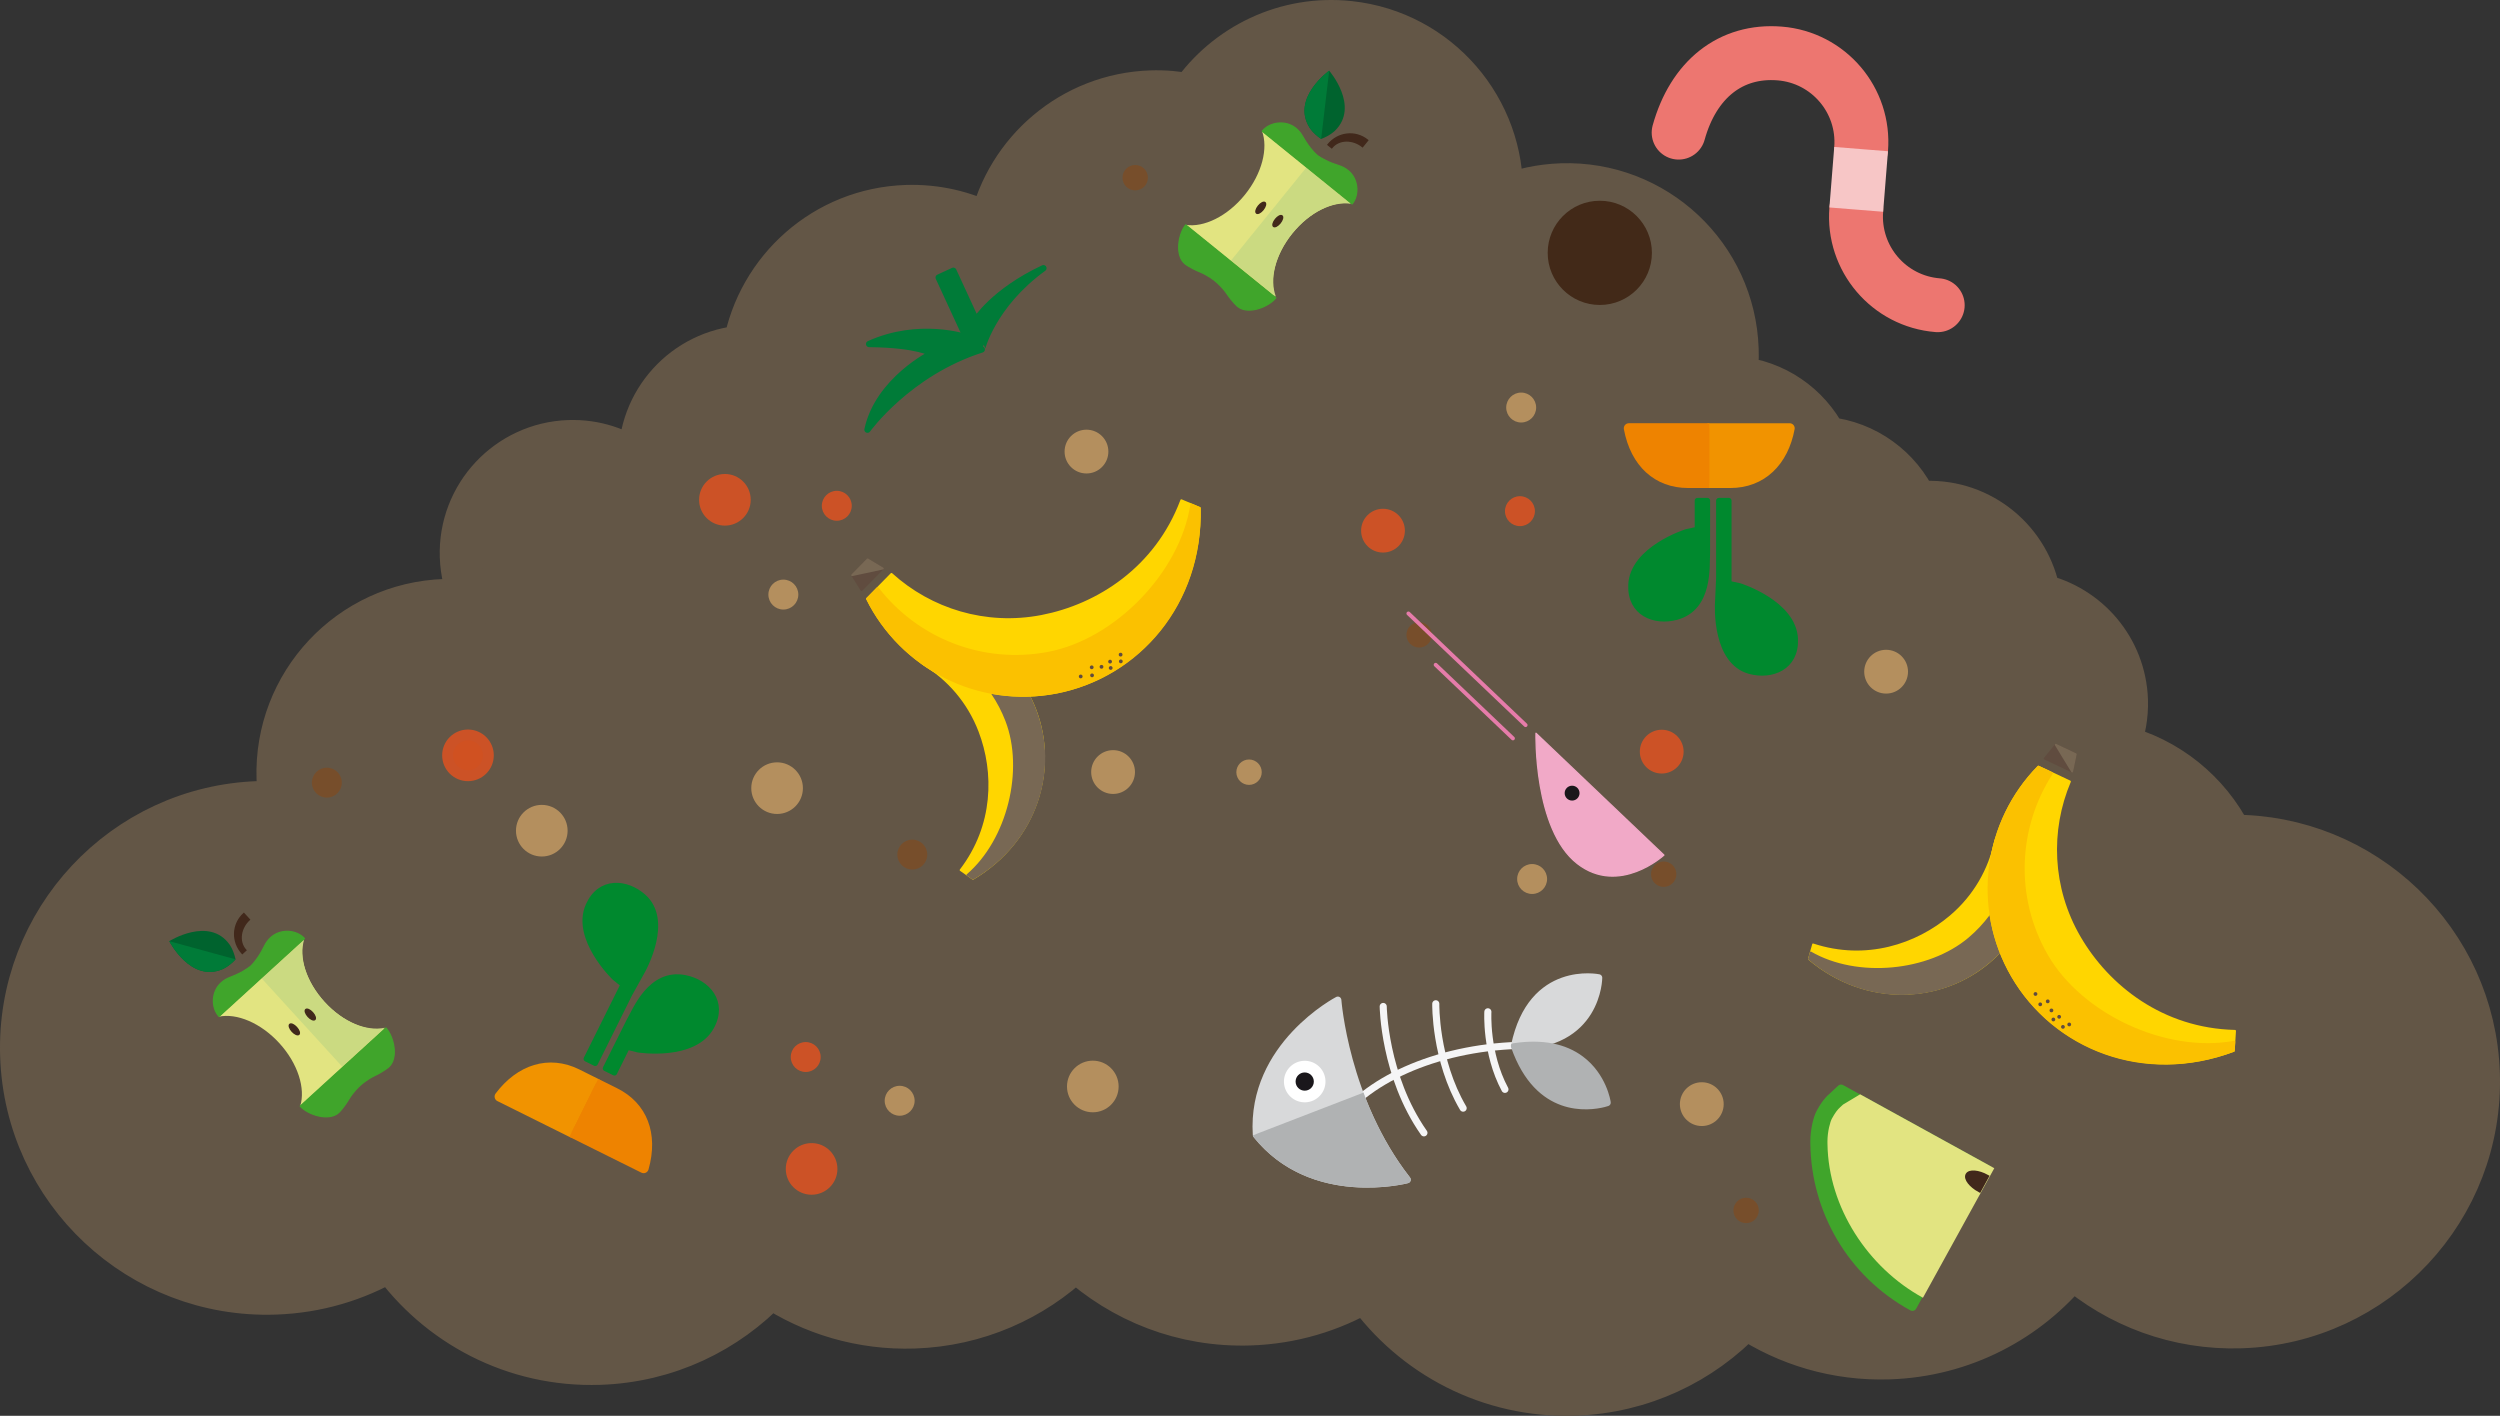 <?xml version="1.0" encoding="utf-8"?>
<!-- Generator: Adobe Illustrator 15.0.2, SVG Export Plug-In . SVG Version: 6.00 Build 0)  -->
<!DOCTYPE svg PUBLIC "-//W3C//DTD SVG 1.1//EN" "http://www.w3.org/Graphics/SVG/1.1/DTD/svg11.dtd">
<svg version="1.1" xmlns="http://www.w3.org/2000/svg" xmlns:xlink="http://www.w3.org/1999/xlink" x="0px" y="0px"
	 width="777.942px" height="440.571px" viewBox="0 0 777.942 440.571" enable-background="new 0 0 777.942 440.571"
	 xml:space="preserve">
<rect x="0" y="0" width="777.942" height="440.571" fill="#333333" stroke="none"/>
<g id="Lager_2">
	<g id="Lager_1">
		<path fill="#AED8E5" d="M141.653,231.658h-7.294v-4.232H114.96v4.232h-7.295c-0.165,0.386-0.082,0.834,0.208,1.137l10.479,10.915
			c0.007,0.005,0.014,0.011,0.021,0.017v24.288h4.524c-0.262-0.36-0.421-0.8-0.421-1.279v-17.856c0-1.205,0.979-2.184,2.184-2.184
			c1.205,0,2.183,0.979,2.183,2.184v17.856c0,0.479-0.16,0.919-0.421,1.279h4.524v-24.288c0.007-0.006,0.014-0.012,0.021-0.017
			l10.479-10.915C141.737,232.492,141.818,232.044,141.653,231.658z"/>
		
			<path fill="#AED8E5" stroke="#AED8E5" stroke-width="0.014" stroke-linecap="round" stroke-linejoin="round" stroke-miterlimit="10" d="
			M359.322,262.203c-0.375,0-0.734,0.058-1.072,0.164c-0.105-1.65-1.334-2.991-2.929-3.278c0-0.001,0-0.007,0-0.007
			c-0.231-0.065-0.636-0.055-0.636-0.055c-1.973,0-3.571,1.599-3.571,3.571c0,0.399,0.065,0.782,0.187,1.142
			c-1.963,0.011-3.552,1.605-3.552,3.571c0,1.974,1.599,3.572,3.571,3.572c0.662,0,1.28-0.181,1.812-0.493
			c0.114,0.163,0.244,0.312,0.383,0.455c0.032,0.031,0.062,0.062,0.095,0.094c0.141,0.133,0.289,0.258,0.449,0.366
			c0.025,0.018,0.053,0.032,0.08,0.05c0.146,0.094,0.301,0.177,0.461,0.249c0.003,0.002,0.006,0.005,0.01,0.006h-0.042v7.302h0.755
			h0.754v-6.985c1.625-0.006,2.995-1.095,3.423-2.584c1.892-0.092,3.396-1.654,3.396-3.567
			C362.895,263.802,361.295,262.203,359.322,262.203z"/>
		
			<path fill="#AED8E5" stroke="#AED8E5" stroke-width="0.014" stroke-linecap="round" stroke-linejoin="round" stroke-miterlimit="10" d="
			M338.889,262.203c-0.374,0-0.733,0.058-1.071,0.164c-0.106-1.65-1.334-2.991-2.929-3.278c0-0.001,0-0.007,0-0.007
			c-0.231-0.065-0.636-0.055-0.636-0.055c-1.972,0-3.571,1.599-3.571,3.571c0,0.399,0.065,0.782,0.186,1.142
			c-1.963,0.011-3.551,1.605-3.551,3.571c0,1.974,1.599,3.572,3.572,3.572c0.661,0,1.28-0.181,1.811-0.493
			c0.113,0.163,0.244,0.312,0.383,0.455c0.031,0.031,0.062,0.062,0.095,0.094c0.141,0.133,0.289,0.258,0.449,0.366
			c0.025,0.018,0.053,0.032,0.079,0.05c0.147,0.094,0.302,0.177,0.461,0.249c0.004,0.002,0.006,0.005,0.01,0.006h-0.041v7.302h0.754
			h0.755v-6.985c1.625-0.006,2.995-1.095,3.423-2.584c1.892-0.092,3.396-1.654,3.396-3.567
			C342.462,263.802,340.862,262.203,338.889,262.203z"/>
		
			<path fill="#AED8E5" stroke="#AED8E5" stroke-width="0.014" stroke-linecap="round" stroke-linejoin="round" stroke-miterlimit="10" d="
			M379.756,262.203c-0.375,0-0.734,0.058-1.072,0.164c-0.107-1.65-1.334-2.991-2.929-3.278c0-0.001,0-0.007,0-0.007
			c-0.231-0.065-0.637-0.055-0.637-0.055c-1.972,0-3.571,1.599-3.571,3.571c0,0.399,0.066,0.782,0.188,1.142
			c-1.964,0.011-3.552,1.605-3.552,3.571c0,1.974,1.599,3.572,3.571,3.572c0.662,0,1.281-0.181,1.812-0.493
			c0.114,0.163,0.244,0.312,0.383,0.455c0.031,0.031,0.062,0.062,0.095,0.094c0.141,0.133,0.289,0.258,0.448,0.366
			c0.026,0.018,0.054,0.032,0.081,0.05c0.146,0.094,0.301,0.177,0.46,0.249c0.004,0.002,0.007,0.005,0.011,0.006h-0.042v7.302h0.755
			h0.754v-6.985c1.625-0.006,2.995-1.095,3.424-2.584c1.891-0.092,3.395-1.654,3.395-3.567
			C383.328,263.802,381.729,262.203,379.756,262.203z"/>
		
			<path fill="#AED8E5" stroke="#AED8E5" stroke-width="0.014" stroke-linecap="round" stroke-linejoin="round" stroke-miterlimit="10" d="
			M400.189,262.203c-0.375,0-0.734,0.058-1.073,0.164c-0.105-1.65-1.333-2.991-2.928-3.278c0-0.001,0-0.007,0-0.007
			c-0.231-0.065-0.637-0.055-0.637-0.055c-1.972,0-3.571,1.599-3.571,3.571c0,0.399,0.066,0.782,0.188,1.142
			c-1.964,0.011-3.553,1.605-3.553,3.571c0,1.974,1.6,3.572,3.572,3.572c0.662,0,1.281-0.181,1.812-0.493
			c0.114,0.163,0.244,0.312,0.383,0.455c0.031,0.031,0.062,0.062,0.095,0.094c0.141,0.133,0.288,0.258,0.448,0.366
			c0.026,0.018,0.054,0.032,0.081,0.05c0.146,0.094,0.301,0.177,0.46,0.249c0.004,0.002,0.007,0.005,0.011,0.006h-0.042v7.302h0.755
			h0.754v-6.985c1.625-0.006,2.995-1.095,3.424-2.584c1.891-0.092,3.395-1.654,3.395-3.567
			C403.762,263.802,402.162,262.203,400.189,262.203z"/>
		
			<path fill="#AED8E5" stroke="#AED8E5" stroke-width="0.335" stroke-linecap="round" stroke-linejoin="round" stroke-miterlimit="10" d="
			M441.48,262.532l-15.646-11.011c-0.261-0.184-0.609-0.184-0.869,0.003l-6.099,4.338v-1.585h-3.741v4.247l-5.636,4.01
			c-0.34,0.241-0.419,0.712-0.177,1.051c0.241,0.339,0.71,0.418,1.049,0.176l0.286-0.202v15.234h29.508v-15.352l0.458,0.323
			c0.133,0.092,0.283,0.136,0.433,0.136c0.237,0,0.47-0.11,0.617-0.319C441.902,263.241,441.82,262.771,441.48,262.532z"/>
		
			<path fill="#786854" stroke="#786854" stroke-width="1.136" stroke-linecap="round" stroke-linejoin="round" stroke-miterlimit="10" d="
			M691.698,277.997"/>
		<g>
			<g>
				<g>
					<path fill="#53AF6E" d="M656.341,308.846v-3.02c0.146-2.437,0.177-2.538,4.067-3.206c9.953-1.701,8.498-15.209,8.498-15.209
						s-9.857-0.024-12.879,6.328c0,0-1.308,3.115-1.308,9.961v5.146H656.341z"/>
				</g>
			</g>
		</g>
		<g>
			<g>
				<g>
					<path fill="#45A260" d="M680.612,315.686v-3.555c0.064-1.058,0.077-1.102,1.768-1.393c4.321-0.737,3.689-6.604,3.689-6.604
						s-4.28-0.011-5.592,2.748c0,0-0.568,1.353-0.568,4.326v4.477H680.612z"/>
				</g>
			</g>
			<g>
				<g>
					<path fill="#53AF6E" d="M678.573,315.686v-1.312c-0.064-1.059-0.078-1.104-1.768-1.392c-4.32-0.74-3.688-6.604-3.688-6.604
						s4.279-0.012,5.591,2.747c0,0,0.568,1.353,0.568,4.325v2.235H678.573z"/>
				</g>
			</g>
		</g>
		<g>
			<g>
				<g>
					<path fill="#4B4135" d="M709.009,295.867v-3.919c-0.07-1.168-0.084-1.217-1.949-1.535c-4.764-0.815-4.067-7.281-4.067-7.281
						s4.719-0.012,6.166,3.03c0,0,0.625,1.49,0.625,4.769v4.937H709.009z"/>
				</g>
			</g>
			<g>
				<g>
					<path fill="#4B4135" d="M711.256,295.867v-1.446c0.072-1.166,0.087-1.217,1.949-1.534c4.763-0.816,4.068-7.281,4.068-7.281
						s-4.72-0.013-6.166,3.028c0,0-0.626,1.492-0.626,4.77v2.464H711.256z"/>
				</g>
			</g>
		</g>
		<g>
			<g>
				<g>
					<path fill="#45A260" d="M623.569,304.681v-3.554c0.063-1.059,0.077-1.104,1.768-1.394c4.32-0.738,3.689-6.604,3.689-6.604
						s-4.28-0.011-5.593,2.748c0,0-0.567,1.353-0.567,4.327v4.477H623.569z"/>
				</g>
			</g>
			<g>
				<g>
					<path fill="#53AF6E" d="M621.53,304.681v-1.312c-0.064-1.059-0.077-1.104-1.767-1.393c-4.322-0.739-3.689-6.604-3.689-6.604
						s4.279-0.012,5.592,2.747c0,0,0.566,1.354,0.566,4.326v2.234H621.53z"/>
				</g>
			</g>
		</g>
		
			<path id="Gräs_3_" fill="#3B8452" stroke="#44935C" stroke-width="0.419" stroke-linecap="round" stroke-linejoin="round" stroke-miterlimit="10" d="
			M-258.104,363.541"/>
		<g id="Träd">
			<rect x="199.527" y="285.369" fill="#AF7F48" width="3.308" height="16.004"/>
			<rect x="201.181" y="285.369" fill="#905E35" width="1.655" height="16.004"/>
			
				<path fill="#53AF6F" stroke="#53AF6F" stroke-width="0.032" stroke-linecap="round" stroke-linejoin="round" stroke-miterlimit="10" d="
				M184.583,272.578c0-4.323,3.504-7.83,7.83-7.83c0.819,0,1.608,0.126,2.351,0.359c0.262-4.087,3.66-7.321,7.812-7.321
				c4.326,0,7.83,3.506,7.83,7.83c0,0.874-0.146,1.716-0.41,2.502c4.304,0.024,7.786,3.52,7.786,7.828
				c0,4.326-3.505,7.831-7.831,7.831c-1.448,0-2.806-0.396-3.969-1.082c-1.415,2.034-3.767,3.367-6.432,3.367
				c-3.572,0-6.585-2.394-7.524-5.663C187.88,280.196,184.583,276.772,184.583,272.578z"/>
			
				<path fill="#45A260" stroke="#45A260" stroke-width="0.032" stroke-linecap="round" stroke-linejoin="round" stroke-miterlimit="10" d="
				M202.575,257.786c4.326,0,7.83,3.506,7.83,7.83c0,0.874-0.146,1.716-0.41,2.502c4.304,0.024,7.786,3.52,7.786,7.828
				c0,4.326-3.505,7.831-7.831,7.831c-1.448,0-2.806-0.396-3.969-1.082c-1.117,1.607-2.82,2.776-4.799,3.196c0,0,0-27.815,0-27.982
				C201.688,257.763,202.575,257.786,202.575,257.786z"/>
		</g>
		<g id="Träd_2_">
			<rect x="241.514" y="296.765" fill="#AF7F48" width="3.765" height="18.22"/>
			<rect x="243.395" y="296.765" fill="#905E35" width="1.883" height="18.22"/>
			
				<path fill="#53AF6F" stroke="#53AF6F" stroke-width="0.036" stroke-linecap="round" stroke-linejoin="round" stroke-miterlimit="10" d="
				M224.499,282.203c0-4.923,3.99-8.914,8.914-8.914c0.933,0,1.832,0.143,2.676,0.409c0.298-4.653,4.165-8.336,8.894-8.336
				c4.924,0,8.914,3.991,8.914,8.914c0,0.997-0.166,1.954-0.468,2.85c4.9,0.027,8.865,4.007,8.865,8.912
				c0,4.924-3.992,8.914-8.916,8.914c-1.648,0-3.194-0.449-4.519-1.23c-1.61,2.315-4.289,3.832-7.323,3.832
				c-4.067,0-7.496-2.725-8.566-6.446C228.253,290.876,224.499,286.978,224.499,282.203z"/>
			
				<path fill="#45A260" stroke="#45A260" stroke-width="0.036" stroke-linecap="round" stroke-linejoin="round" stroke-miterlimit="10" d="
				M244.982,265.362c4.924,0,8.914,3.991,8.914,8.914c0,0.997-0.166,1.954-0.468,2.85c4.9,0.027,8.865,4.007,8.865,8.912
				c0,4.924-3.992,8.914-8.916,8.914c-1.648,0-3.194-0.449-4.519-1.23c-1.272,1.829-3.211,3.159-5.463,3.639c0,0,0-31.666,0-31.856
				C243.973,265.337,244.982,265.362,244.982,265.362z"/>
		</g>
		<g id="Träd_8_">
			<rect x="151.873" y="254.835" fill="#AF7F48" width="2.244" height="10.854"/>
			<rect x="152.994" y="254.835" fill="#905E35" width="1.123" height="10.854"/>
			
				<path fill="#53AF6F" stroke="#53AF6F" stroke-width="0.021" stroke-linecap="round" stroke-linejoin="round" stroke-miterlimit="10" d="
				M141.737,246.16c0-2.933,2.377-5.311,5.311-5.311c0.556,0,1.091,0.086,1.594,0.243c0.178-2.772,2.482-4.965,5.299-4.965
				c2.933,0,5.311,2.377,5.311,5.311c0,0.593-0.099,1.163-0.279,1.696c2.919,0.017,5.281,2.388,5.281,5.311
				c0,2.934-2.377,5.31-5.31,5.31c-0.983,0-1.904-0.267-2.693-0.733c-0.959,1.381-2.555,2.283-4.362,2.283
				c-2.423,0-4.465-1.623-5.103-3.84C143.974,251.327,141.737,249.005,141.737,246.16z"/>
			
				<path fill="#45A260" stroke="#45A260" stroke-width="0.021" stroke-linecap="round" stroke-linejoin="round" stroke-miterlimit="10" d="
				M153.94,236.128c2.933,0,5.311,2.377,5.311,5.311c0,0.593-0.099,1.163-0.279,1.696c2.919,0.017,5.281,2.388,5.281,5.311
				c0,2.934-2.377,5.31-5.31,5.31c-0.983,0-1.904-0.267-2.693-0.733c-0.757,1.091-1.913,1.884-3.255,2.168c0,0,0-18.864,0-18.979
				C153.339,236.112,153.94,236.128,153.94,236.128z"/>
		</g>
		<g>
			<g>
				<rect x="216.347" y="232.959" fill="#8E5E35" width="4.07" height="17.908"/>
				<rect x="218.381" y="232.959" fill="#7F4D28" width="2.036" height="17.908"/>
			</g>
			<g>
				<polygon fill="#54AF6C" stroke="#54AF6C" stroke-width="0.083" stroke-miterlimit="10" points="209.854,229.24 226.715,229.24 
					218.285,217.284 				"/>
				
					<polygon fill="#45A260" stroke="#45A260" stroke-width="0.094" stroke-linecap="round" stroke-linejoin="round" stroke-miterlimit="10" points="
					226.715,229.24 218.285,217.284 218.285,229.24 				"/>
			</g>
			<g>
				<polygon fill="#54AF6C" stroke="#54AF6C" stroke-width="0.103" stroke-miterlimit="10" points="207.898,234.759 
					228.671,234.759 218.284,219.944 				"/>
				
					<polygon fill="#45A260" stroke="#45A260" stroke-width="0.116" stroke-linecap="round" stroke-linejoin="round" stroke-miterlimit="10" points="
					228.671,234.759 218.284,219.944 218.284,234.759 				"/>
			</g>
			<g>
				<polygon fill="#54AF6C" stroke="#54AF6C" stroke-width="0.12" stroke-miterlimit="10" points="206.036,240.18 230.534,240.18 
					218.285,223.115 				"/>
				
					<polygon fill="#45A260" stroke="#45A260" stroke-width="0.135" stroke-linecap="round" stroke-linejoin="round" stroke-miterlimit="10" points="
					230.534,240.18 218.285,223.115 218.285,240.18 				"/>
			</g>
			<g>
				<polygon fill="#54AF6C" stroke="#54AF6C" stroke-width="0.132" stroke-miterlimit="10" points="204.76,245.351 231.81,245.351 
					218.285,226.506 				"/>
				
					<polygon fill="#45A260" stroke="#45A260" stroke-width="0.149" stroke-linecap="round" stroke-linejoin="round" stroke-miterlimit="10" points="
					231.81,245.351 218.285,226.506 218.285,245.351 				"/>
			</g>
			<g>
				<polygon fill="#54AF6C" stroke="#54AF6C" stroke-width="0.065" stroke-miterlimit="10" points="211.75,224.159 224.82,224.159 
					218.284,214.601 				"/>
				
					<polygon fill="#45A260" stroke="#45A260" stroke-width="0.074" stroke-linecap="round" stroke-linejoin="round" stroke-miterlimit="10" points="
					224.82,224.159 218.284,214.601 218.284,224.159 				"/>
			</g>
		</g>
		<g>
			<g>
				<rect x="183.398" y="242.403" fill="#8E5E35" width="2.997" height="13.188"/>
				<rect x="184.896" y="242.403" fill="#7F4D28" width="1.499" height="13.188"/>
			</g>
			<g>
				<polygon fill="#54AF6C" stroke="#54AF6C" stroke-width="0.061" stroke-miterlimit="10" points="178.617,239.665 
					191.034,239.665 184.826,230.86 				"/>
				
					<polygon fill="#45A260" stroke="#45A260" stroke-width="0.069" stroke-linecap="round" stroke-linejoin="round" stroke-miterlimit="10" points="
					191.034,239.665 184.826,230.86 184.826,239.665 				"/>
			</g>
			<g>
				<polygon fill="#54AF6C" stroke="#54AF6C" stroke-width="0.076" stroke-miterlimit="10" points="177.176,243.728 
					192.475,243.728 184.825,232.818 				"/>
				
					<polygon fill="#45A260" stroke="#45A260" stroke-width="0.085" stroke-linecap="round" stroke-linejoin="round" stroke-miterlimit="10" points="
					192.475,243.728 184.825,232.818 184.825,243.728 				"/>
			</g>
			<g>
				<polygon fill="#54AF6C" stroke="#54AF6C" stroke-width="0.088" stroke-miterlimit="10" points="175.806,247.721 
					193.846,247.721 184.826,235.154 				"/>
				
					<polygon fill="#45A260" stroke="#45A260" stroke-width="0.099" stroke-linecap="round" stroke-linejoin="round" stroke-miterlimit="10" points="
					193.846,247.721 184.826,235.154 184.826,247.721 				"/>
			</g>
			<g>
				<polygon fill="#54AF6C" stroke="#54AF6C" stroke-width="0.097" stroke-miterlimit="10" points="174.865,251.527 
					194.786,251.527 184.826,237.65 				"/>
				
					<polygon fill="#45A260" stroke="#45A260" stroke-width="0.11" stroke-linecap="round" stroke-linejoin="round" stroke-miterlimit="10" points="
					194.786,251.527 184.826,237.65 184.826,251.527 				"/>
			</g>
			<g>
				<polygon fill="#54AF6C" stroke="#54AF6C" stroke-width="0.048" stroke-miterlimit="10" points="180.012,235.921 
					189.639,235.921 184.825,228.883 				"/>
				
					<polygon fill="#45A260" stroke="#45A260" stroke-width="0.054" stroke-linecap="round" stroke-linejoin="round" stroke-miterlimit="10" points="
					189.639,235.921 184.825,228.883 184.825,235.921 				"/>
			</g>
		</g>
	</g>
</g>
<g id="Lager_3">
	<path fill="#635646" stroke="#635646" stroke-width="13" stroke-miterlimit="10" d="M694.438,260.021
		c-6.981-13.854-19.745-24.223-35.026-28.048c1.742-4.354,2.649-9.119,2.483-14.106c-0.536-16.221-12.071-29.448-27.196-32.861
		c-2.938-16.874-17.894-29.452-35.502-28.871c-0.911,0.03-1.801,0.127-2.692,0.225c-5.06-11.053-15.708-18.915-28.218-20.172
		c-5.372-10.43-15.805-17.745-27.955-18.806c0.369-2.835,0.523-5.733,0.427-8.683c-0.972-29.352-25.552-52.357-54.905-51.388
		c-6.523,0.216-12.732,1.604-18.436,3.947c0.845-27.467-19.565-51.395-47.346-54.438c-20.093-2.201-38.794,7.096-49.543,22.624
		c-3.986-0.809-8.126-1.185-12.369-1.044c-24.729,0.818-44.953,18.397-50.129,41.469c-7.775-3.989-16.64-6.125-25.995-5.814
		c-25.509,0.843-46.216,19.524-50.566,43.67c-18.676,1.266-33.128,17.113-32.505,35.969c0.004,0.125,0.025,0.244,0.029,0.366
		c-6.108-4.53-13.719-7.125-21.913-6.854c-19.269,0.637-34.372,16.772-33.734,36.042c0.163,4.936,1.354,9.589,3.343,13.781
		c-2.708-0.327-5.475-0.452-8.285-0.358c-29.745,0.984-53.062,25.895-52.078,55.641c0.082,2.492,0.349,4.936,0.754,7.328
		c-2.167-0.112-4.351-0.155-6.562-0.082c-42.254,1.398-75.376,36.787-73.979,79.041c1.398,42.253,36.787,75.375,79.041,73.978
		c13.152-0.435,25.417-4.166,36.034-10.369c14.382,20.232,38.299,33.106,64.965,32.225c21.013-0.695,39.764-9.802,53.137-23.973
		c12.795,8.478,28.243,13.217,44.75,12.672c19.544-0.646,37.121-8.576,50.242-21.085c14.25,13.083,33.43,20.818,54.29,20.129
		c13.153-0.437,25.418-4.168,36.036-10.37c14.38,20.231,38.299,33.105,64.964,32.224c21.013-0.695,39.763-9.802,53.138-23.973
		c12.795,8.478,28.242,13.217,44.749,12.671c23.081-0.764,43.418-11.681,56.912-28.305c14.062,12.176,32.562,19.3,52.62,18.636
		c42.254-1.397,75.376-36.786,73.979-79.041C770.025,292.458,735.765,259.76,694.438,260.021z"/>
	<circle opacity="0.8" fill="#7C4D25" cx="101.706" cy="243.542" r="4.658"/>
	<circle opacity="0.8" fill="#7C4D25" cx="145.624" cy="235.048" r="4.658"/>
	<circle opacity="0.8" fill="#C89D64" cx="168.593" cy="258.494" r="8.033"/>
	<circle opacity="0.8" fill="#E6511E" cx="145.624" cy="235.048" r="8.033"/>
	<circle opacity="0.8" fill="#E6511E" cx="472.973" cy="159.06" r="4.659"/>
	<circle opacity="0.8" fill="#C89D64" cx="473.356" cy="126.816" r="4.658"/>
	<circle opacity="0.8" fill="#C89D64" cx="476.76" cy="273.524" r="4.658"/>
	<circle opacity="0.8" fill="#E6511E" cx="250.719" cy="328.921" r="4.658"/>
	<circle opacity="0.8" fill="#C89D64" cx="279.954" cy="342.531" r="4.658"/>
	<circle opacity="0.8" fill="#7C4D25" cx="283.891" cy="265.929" r="4.658"/>
	<circle opacity="0.8" fill="#C89D64" cx="340.057" cy="338.087" r="8.033"/>
	<circle opacity="0.8" fill="#E6511E" cx="252.551" cy="363.74" r="8.033"/>
	<circle opacity="0.8" fill="#E6511E" cx="260.389" cy="157.391" r="4.658"/>
	<circle opacity="0.8" fill="#C89D64" cx="243.761" cy="185.021" r="4.658"/>
	<circle opacity="0.8" fill="#7C4D25" cx="592.62" cy="381.516" r="4.658"/>
	<circle opacity="0.8" fill="#C89D64" cx="241.813" cy="245.256" r="8.033"/>
	<circle opacity="0.8" fill="#E6511E" cx="225.573" cy="155.526" r="8.033"/>
	<g>
		<circle opacity="0.8" fill="#E6511E" cx="517.089" cy="233.892" r="6.813"/>
		<circle opacity="0.8" fill="#C89D64" cx="546.754" cy="195.708" r="3.95"/>
		<circle opacity="0.8" fill="#7C4D25" cx="517.7" cy="272.026" r="3.951"/>
		<circle opacity="0.8" fill="#7C4D25" cx="543.351" cy="376.654" r="3.951"/>
		<circle opacity="0.8" fill="#C89D64" cx="586.915" cy="209.014" r="6.814"/>
		<circle opacity="0.8" fill="#C89D64" cx="529.557" cy="343.58" r="6.814"/>
	</g>
	<g>
		<circle opacity="0.8" fill="#E6511E" cx="430.357" cy="165.131" r="6.812"/>
		<circle opacity="0.8" fill="#C89D64" cx="388.673" cy="240.287" r="3.952"/>
		<circle opacity="0.8" fill="#7C4D25" cx="441.602" cy="197.552" r="3.951"/>
		<circle opacity="0.8" fill="#7C4D25" cx="367.856" cy="167.544" r="3.952"/>
		<circle opacity="0.8" fill="#7C4D25" cx="353.249" cy="55.294" r="3.951"/>
		<circle opacity="0.8" fill="#C89D64" cx="346.366" cy="240.241" r="6.815"/>
		<circle opacity="0.8" fill="#C89D64" cx="338.086" cy="140.52" r="6.813"/>
	</g>
	<g>
		<g>
			
				<path fill="none" stroke="#F5F5F6" stroke-width="2.208" stroke-linecap="round" stroke-linejoin="round" stroke-miterlimit="10" d="
				M430.424,313.186c0,0,0.241,21.627,12.671,39.327"/>
		</g>
		<g>
			
				<path fill="none" stroke="#F5F5F6" stroke-width="2.208" stroke-linecap="round" stroke-linejoin="round" stroke-miterlimit="10" d="
				M446.782,312.348c0,0-0.337,17.443,8.513,32.482"/>
		</g>
		<g>
			
				<path fill="none" stroke="#F5F5F6" stroke-width="2.208" stroke-linecap="round" stroke-linejoin="round" stroke-miterlimit="10" d="
				M462.992,314.849c0,0-0.758,12.818,5.311,24.136"/>
		</g>
		<g>
			
				<path fill="none" stroke="#F5F5F6" stroke-width="2.208" stroke-linecap="round" stroke-linejoin="round" stroke-miterlimit="10" d="
				M415.331,350.295c9.073-13.876,31.12-24.139,57.19-25.002"/>
		</g>
		<g>
			
				<path fill="#D8D9DA" stroke="#D8D9DA" stroke-width="2.208" stroke-linecap="round" stroke-linejoin="round" stroke-miterlimit="10" d="
				M416.301,311.212c0,0-27.095,14.077-25.361,41.907c17.43,21.769,46.953,13.969,46.953,13.969
				C418.58,342.44,416.301,311.212,416.301,311.212z"/>
		</g>
		<g>
			
				<path fill="#D8D9DA" stroke="#D8D9DA" stroke-width="2.208" stroke-linecap="round" stroke-linejoin="round" stroke-miterlimit="10" d="
				M471.288,325.43c26.084,0.218,26.195-21.166,26.195-21.166S476.555,299.885,471.288,325.43z"/>
		</g>
		<g>
			<g>
				<path fill="#B0B2B3" d="M471.307,325.694c25.812-3.754,28.824,17.417,28.824,17.417S479.988,350.289,471.307,325.694z"/>
				<path fill="#B0B2B3" d="M470.16,325.635c0.004-0.116-0.08-0.7,0.21-0.84c0.293-0.144,0.777-0.193,0.777-0.193
					c8.807-1.282,16.011,0.122,21.418,4.167c7.349,5.502,8.61,13.836,8.66,14.188c0.073,0.52-0.229,1.02-0.724,1.197
					c-0.018,0.005-0.452,0.161-1.199,0.346c-4.859,1.204-21.314,3.444-29.038-18.439C470.265,326.06,470.154,325.75,470.16,325.635z
					 M472.823,326.61c7.274,18.754,21.64,16.815,25.946,15.743c0.03-0.006,0.058-0.015,0.086-0.02
					C497.96,338.455,493.268,324.268,472.823,326.61z"/>
			</g>
		</g>
		<g>
			<g>
				<path fill="#B0B2B3" d="M423.621,341.417c3.203,8.343,7.771,17.378,14.271,25.671c0,0-28.876,7.631-46.374-13.262
					L423.621,341.417z"/>
				<path fill="#B0B2B3" d="M424.653,341.02c3.686,9.604,8.434,18.146,14.105,25.388c0.229,0.293,0.298,0.681,0.179,1.034
					c-0.118,0.352-0.404,0.62-0.766,0.714c-0.177,0.048-4.438,1.156-10.707,1.364c-10.764,0.356-25.881-1.954-36.794-14.984
					c0,0-0.607-0.77-0.683-0.842c-0.078-0.072-0.116-0.37-0.116-0.37l1.248-0.526l33.185-12.81L424.653,341.02z M393.385,354.289
					c10.252,11.315,24.068,13.352,34.007,13.022c3.762-0.124,6.806-0.595,8.562-0.932c-5.138-6.842-9.491-14.749-12.963-23.537
					L393.385,354.289z"/>
			</g>
		</g>
		
			<path fill="#FFFFFF" stroke="#FFFFFF" stroke-width="2.182" stroke-linecap="round" stroke-linejoin="round" stroke-miterlimit="10" d="
			M411.368,336.378c0.099,2.966-2.228,5.452-5.192,5.549c-2.968,0.099-5.454-2.228-5.551-5.192
			c-0.098-2.966,2.229-5.451,5.196-5.549C408.785,331.088,411.271,333.413,411.368,336.378z"/>
		<circle fill="#1A171B" cx="405.996" cy="336.557" r="2.837"/>
	</g>
	<g>
		<g>
			<g>
				<path fill="#E2E481" d="M396.849,92.544c-2.017-5.315-0.111-13.232,5.313-19.933c5.403-6.671,12.71-10.185,18.326-9.354
					l-13.897-11.248l-13.892-11.247c1.979,5.317,0.063,13.195-5.336,19.865c-5.424,6.701-12.771,10.215-18.392,9.346L396.849,92.544
					z"/>
			</g>
		</g>
		<g>
			<g>
				<path fill="#409C2B" d="M412.798,44.898"/>
			</g>
		</g>
		<g>
			<g>
				<path fill="#CBDA81" d="M383.089,81.038l13.939,11.286c-2.02-5.317-0.291-13.013,5.134-19.713
					c5.403-6.671,12.581-10.026,18.196-9.197l-13.892-11.25l-22.982,28.389L383.089,81.038z"/>
			</g>
		</g>
		<g>
			<g>
				<path fill="#41281B" stroke="#41281B" stroke-width="0.441" stroke-miterlimit="10" d="M413.232,45.033
					c3.073-3.795,8.505-4.504,12.362-1.385l-1.608,1.991c-2.92-2.363-7.277-2.518-9.589,0.339L413.232,45.033z"/>
			</g>
		</g>
		<g>
			<g>
				<g>
					<g>
						<path fill="#00632E" d="M411.11,43.247c2.933-1.13,4.323-2.587,4.323-2.587c7.754-7.612-1.822-18.666-1.822-18.666
							s-11.881,8.527-6.105,17.733C407.506,39.728,408.519,41.467,411.11,43.247z"/>
					</g>
				</g>
			</g>
			<g>
				<g>
					<g>
						<path fill="#007B38" d="M413.611,21.994c0,0-11.881,8.527-6.105,17.733c0,0,1.013,1.739,3.604,3.52"/>
					</g>
				</g>
			</g>
		</g>
		<g>
			<g>
				<g>
					
						<ellipse transform="matrix(0.777 0.63 -0.63 0.777 128.137 -232.608)" fill="#41281B" stroke="#41281B" stroke-width="0.441" stroke-miterlimit="10" cx="392.306" cy="64.512" rx="0.918" ry="2.094"/>
				</g>
			</g>
			<g>
				<g>
					<path fill="#41281B" stroke="#41281B" stroke-width="0.441" stroke-miterlimit="10" d="M398.333,69.392
						c-0.729,0.896-1.64,1.364-2.033,1.048c-0.395-0.319-0.121-1.307,0.606-2.206c0.728-0.901,1.635-1.37,2.031-1.049
						C399.332,67.503,399.061,68.49,398.333,69.392z"/>
				</g>
			</g>
		</g>
		<g>
			<g>
				
					<path fill="#40A52B" stroke="#40A52B" stroke-width="0.376" stroke-linecap="round" stroke-linejoin="round" stroke-miterlimit="10" d="
					M420.743,63.467c2.299-2.836,1.977-7.789-1.254-10.403c-0.876-0.71-1.842-1.212-2.833-1.511l-1.96-0.683
					c-3.221-1.234-4.828-2.537-4.828-2.537l-0.023-0.017c0,0-1.607-1.3-3.483-4.196l-1.074-1.772c-0.5-0.908-1.194-1.749-2.068-2.46
					c-3.23-2.611-8.141-1.899-10.437,0.938L420.743,63.467z"/>
			</g>
		</g>
		<g>
			<g>
				
					<path fill="#40A52B" stroke="#40A52B" stroke-width="0.376" stroke-linecap="round" stroke-linejoin="round" stroke-miterlimit="10" d="
					M397.028,92.691c-2.294,2.833-8.633,5.318-11.855,2.708c0,0-1.513-1.254-3.356-3.961c-1.581-2.327-3.565-3.905-3.656-3.976
					l-0.149-0.122c-0.089-0.073-2.042-1.685-4.649-2.747c-3.031-1.241-4.573-2.459-4.573-2.459
					c-3.225-2.61-2.112-9.327,0.184-12.162L397.028,92.691z"/>
			</g>
		</g>
	</g>
	<g>
		<g>
			<g>
				<path fill="#E2E481" d="M119.909,320.025c-5.558,1.196-13.099-1.875-18.91-8.243c-5.785-6.342-8.164-14.093-6.501-19.521
					l-13.205,12.054L68.09,316.362c5.554-1.158,13.056,1.916,18.841,8.255c5.812,6.367,8.184,14.158,6.482,19.585L119.909,320.025z"
					/>
			</g>
		</g>
		<g>
			<g>
				<path fill="#409C2B" d="M75.194,297.111"/>
			</g>
		</g>
		<g>
			<g>
				<path fill="#CBDA81" d="M106.47,331.904l13.249-12.09c-5.56,1.199-12.909-1.664-18.72-8.032
					c-5.785-6.342-8.026-13.942-6.365-19.369l-13.206,12.048l24.622,26.979L106.47,331.904z"/>
			</g>
		</g>
		<g>
			<g>
				<path fill="#41281B" stroke="#41281B" stroke-width="0.441" stroke-miterlimit="10" d="M75.393,296.702
					c-3.291-3.607-3.178-9.084,0.485-12.431l1.728,1.89c-2.774,2.532-3.581,6.817-1.103,9.531L75.393,296.702z"/>
			</g>
		</g>
		<g>
			<g>
				<g>
					<g>
						<path fill="#00632E" d="M73.309,298.532c-0.677-3.068-1.91-4.662-1.91-4.662c-6.363-8.808-18.728-0.997-18.728-0.997
							s6.649,13.025,16.617,8.695C69.288,301.568,71.16,300.828,73.309,298.532z"/>
					</g>
				</g>
			</g>
			<g>
				<g>
					<g>
						<path fill="#007B38" d="M52.671,292.873c0,0,6.649,13.025,16.617,8.695c0,0,1.872-0.74,4.021-3.036"/>
					</g>
				</g>
			</g>
		</g>
		<g>
			<g>
				<g>
					
						<ellipse transform="matrix(0.739 -0.674 0.674 0.739 -191.93 145.285)" fill="#41281B" stroke="#41281B" stroke-width="0.441" stroke-miterlimit="10" cx="91.513" cy="320.313" rx="0.918" ry="2.094"/>
				</g>
			</g>
			<g>
				<g>
					<path fill="#41281B" stroke="#41281B" stroke-width="0.441" stroke-miterlimit="10" d="M97.242,315.086
						c0.777,0.854,1.103,1.825,0.731,2.167c-0.375,0.343-1.31-0.076-2.09-0.931c-0.782-0.854-1.109-1.821-0.732-2.165
						C95.524,313.814,96.459,314.231,97.242,315.086z"/>
				</g>
			</g>
		</g>
		<g>
			<g>
				
					<path fill="#40A52B" stroke="#40A52B" stroke-width="0.376" stroke-linecap="round" stroke-linejoin="round" stroke-miterlimit="10" d="
					M94.744,292.04c-2.459-2.697-7.405-3.122-10.474-0.319c-0.833,0.759-1.475,1.639-1.918,2.574l-0.969,1.835
					c-1.703,2.999-3.232,4.394-3.232,4.394l-0.02,0.021c0,0-1.526,1.395-4.671,2.814l-1.914,0.797
					c-0.973,0.357-1.908,0.918-2.742,1.676c-3.066,2.803-3.099,7.764-0.637,10.459L94.744,292.04z"/>
			</g>
		</g>
		<g>
			<g>
				
					<path fill="#40A52B" stroke="#40A52B" stroke-width="0.376" stroke-linecap="round" stroke-linejoin="round" stroke-miterlimit="10" d="
					M120.082,319.869c2.457,2.693,3.964,9.333,0.9,12.128c0,0-1.467,1.308-4.419,2.725c-2.538,1.214-4.396,2.939-4.479,3.019
					l-0.143,0.129c-0.086,0.077-1.972,1.767-3.413,4.186c-1.682,2.811-3.117,4.152-3.117,4.152
					c-3.064,2.797-9.538,0.69-11.997-2.005L120.082,319.869z"/>
			</g>
		</g>
	</g>
	<g>
		<g>
			<g>
				
					<path fill="#FFD600" stroke="#FFD600" stroke-width="0.498" stroke-linecap="round" stroke-linejoin="round" stroke-miterlimit="10" d="
					M287.847,194.214c15.012,1.724,28.575,11.54,34.358,26.626c6.899,17.994,0.875,40.562-19.441,52.667l-3.897-2.754
					c10.597-13.806,10.767-30.417,5.86-43.214c-3.495-9.119-9.833-16.312-17.613-20.956c-0.287-0.173-0.51-0.861-0.801-1.025
					L287.847,194.214z"/>
			</g>
			<g>
				
					<path fill="#786854" stroke="#786854" stroke-width="0.498" stroke-linecap="round" stroke-linejoin="round" stroke-miterlimit="10" d="
					M287.848,194.211c15.008,1.73,28.563,11.543,34.348,26.624c7.259,18.935,0.266,41.062-19.441,52.666l-1.762-1.24
					c12.714-10.922,17.979-32.671,12.121-47.946c-4.684-12.218-14.464-20.975-25.988-24.778L287.848,194.211z"/>
			</g>
		</g>
		<g>
			<g>
				
					<path fill="#FBC100" stroke="#FBC100" stroke-width="0.645" stroke-linecap="round" stroke-linejoin="round" stroke-miterlimit="10" d="
					M344.707,182.207"/>
			</g>
			<g>
				<g>
					
						<polygon fill="#604C3F" stroke="#604C3F" stroke-width="0.613" stroke-linecap="round" stroke-linejoin="round" stroke-miterlimit="10" points="
						274.708,176.905 268.086,183.637 265.172,178.961 269.981,174.067 					"/>
				</g>
				<g>
					
						<polygon fill="#786854" stroke="#786854" stroke-width="0.613" stroke-linecap="round" stroke-linejoin="round" stroke-miterlimit="10" points="
						274.708,176.905 269.981,174.067 265.172,178.961 					"/>
				</g>
			</g>
			<g>
				
					<path fill="#FFD600" stroke="#FFD600" stroke-width="0.645" stroke-linecap="round" stroke-linejoin="round" stroke-miterlimit="10" d="
					M367.617,155.694c-7.929,21.095-26.071,32.647-43.495,36.007c-17.425,3.363-34.508-2.02-46.715-13.087l-7.568,7.71
					c10.548,21.335,34.376,33.901,58.873,29.174c24.501-4.727,45.189-26.784,44.599-57.401L367.617,155.694z"/>
			</g>
			<g>
				
					<path fill="#FBC100" stroke="#FBC100" stroke-width="0.645" stroke-linecap="round" stroke-linejoin="round" stroke-miterlimit="10" d="
					M373.311,158.097c0.727,29.604-18.812,52.427-44.599,57.401c-24.497,4.728-48.325-7.839-58.873-29.174l3.26-3.32
					c12.118,15.694,32.431,24.146,53.229,20.132c20.799-4.012,41.105-24.682,44.411-46.127L373.311,158.097z"/>
			</g>
			<g>
				<path fill="#604C3F" d="M340.116,207.217c0.242,0.219,0.258,0.595,0.036,0.834c-0.221,0.242-0.596,0.256-0.838,0.035
					c-0.238-0.222-0.257-0.595-0.034-0.834C339.503,207.01,339.877,206.994,340.116,207.217z"/>
			</g>
			<g>
				<circle fill="#604C3F" cx="342.761" cy="207.498" r="0.591"/>
			</g>
			<g>
				<path fill="#604C3F" d="M346.021,207.422c0.241,0.222,0.257,0.596,0.04,0.836c-0.225,0.244-0.599,0.257-0.841,0.035
					c-0.239-0.22-0.256-0.593-0.033-0.835C345.407,207.217,345.783,207.2,346.021,207.422z"/>
			</g>
			<g>
				<path fill="#604C3F" d="M345.829,205.445c0.243,0.224,0.255,0.595,0.037,0.836c-0.224,0.241-0.597,0.258-0.839,0.034
					c-0.238-0.22-0.255-0.594-0.032-0.835C345.212,205.237,345.587,205.221,345.829,205.445z"/>
			</g>
			<g>
				<path fill="#604C3F" d="M349.172,205.368c0.242,0.223,0.259,0.596,0.038,0.837c-0.223,0.239-0.596,0.256-0.838,0.033
					c-0.238-0.221-0.255-0.592-0.032-0.834C348.559,205.162,348.933,205.147,349.172,205.368z"/>
			</g>
			<g>
				<circle fill="#604C3F" cx="348.709" cy="203.709" r="0.592"/>
			</g>
			<g>
				<path fill="#604C3F" d="M340.223,209.722c0.242,0.223,0.257,0.596,0.035,0.838c-0.222,0.241-0.595,0.257-0.839,0.036
					c-0.238-0.223-0.253-0.598-0.032-0.838C339.607,209.516,339.981,209.503,340.223,209.722z"/>
			</g>
			<g>
				<path fill="#604C3F" d="M336.696,210.062c0.238,0.221,0.257,0.595,0.036,0.834c-0.225,0.242-0.596,0.26-0.838,0.037
					c-0.24-0.221-0.255-0.594-0.036-0.839C336.081,209.855,336.454,209.84,336.696,210.062z"/>
			</g>
		</g>
	</g>
	<g>
		<g>
			<g>
				
					<path fill="#FFD600" stroke="#FFD600" stroke-width="0.498" stroke-linecap="round" stroke-linejoin="round" stroke-miterlimit="10" d="
					M632.794,258.197c3.321,14.741-1.475,30.782-13.811,41.216c-14.713,12.446-38.005,14.198-56.132-0.991l1.315-4.587
					c16.527,5.452,32.266,0.137,42.729-8.715c7.457-6.306,12.159-14.661,13.979-23.537c0.068-0.328,0.645-0.766,0.703-1.094
					L632.794,258.197z"/>
			</g>
			<g>
				
					<path fill="#786854" stroke="#786854" stroke-width="0.498" stroke-linecap="round" stroke-linejoin="round" stroke-miterlimit="10" d="
					M632.797,258.197c3.314,14.739-1.48,30.772-13.812,41.205c-15.483,13.096-38.679,13.788-56.131-0.991l0.59-2.072
					c14.503,8.402,36.771,6.202,49.262-4.363c9.99-8.45,15.033-20.57,14.825-32.705L632.797,258.197z"/>
			</g>
		</g>
		<g>
			<g>
				
					<path fill="#FBC100" stroke="#FBC100" stroke-width="0.645" stroke-linecap="round" stroke-linejoin="round" stroke-miterlimit="10" d="
					M662.875,307.921"/>
			</g>
			<g>
				<g>
					
						<polygon fill="#604C3F" stroke="#604C3F" stroke-width="0.613" stroke-linecap="round" stroke-linejoin="round" stroke-miterlimit="10" points="
						644.804,240.087 636.265,236.055 639.719,231.762 645.924,234.689 					"/>
				</g>
				<g>
					
						<polygon fill="#786854" stroke="#786854" stroke-width="0.613" stroke-linecap="round" stroke-linejoin="round" stroke-miterlimit="10" points="
						644.804,240.087 645.924,234.689 639.719,231.762 					"/>
				</g>
			</g>
			<g>
				
					<path fill="#FFD600" stroke="#FFD600" stroke-width="0.645" stroke-linecap="round" stroke-linejoin="round" stroke-miterlimit="10" d="
					M695.459,320.81c-22.529-0.531-39.418-13.851-48.334-29.193c-8.92-15.342-9.47-33.244-3.045-48.417l-9.774-4.604
					c-16.665,16.991-20.673,43.631-8.134,65.199c12.54,21.573,40.185,33.833,68.896,23.182L695.459,320.81z"/>
			</g>
			<g>
				
					<path fill="#FBC100" stroke="#FBC100" stroke-width="0.645" stroke-linecap="round" stroke-linejoin="round" stroke-miterlimit="10" d="
					M695.067,326.977c-27.71,10.446-55.697-0.476-68.896-23.182c-12.539-21.568-8.531-48.208,8.134-65.199l4.209,1.982
					c-10.821,16.615-12.104,38.578-1.458,56.89c10.645,18.313,36.854,30.671,58.189,26.722L695.067,326.977z"/>
			</g>
			<g>
				<circle fill="#604C3F" cx="637.208" cy="311.597" r="0.591"/>
			</g>
			<g>
				<circle fill="#604C3F" cx="638.357" cy="314.421" r="0.591"/>
			</g>
			<g>
				<path fill="#604C3F" d="M639.503,317.475c-0.13,0.301-0.478,0.438-0.775,0.313c-0.305-0.132-0.44-0.48-0.311-0.782
					c0.129-0.299,0.476-0.438,0.777-0.307C639.494,316.827,639.634,317.177,639.503,317.475z"/>
			</g>
			<g>
				<path fill="#604C3F" d="M641.306,316.642c-0.131,0.303-0.478,0.437-0.776,0.311c-0.302-0.132-0.44-0.479-0.309-0.781
					c0.129-0.297,0.476-0.437,0.777-0.306C641.299,315.99,641.438,316.339,641.306,316.642z"/>
			</g>
			<g>
				<path fill="#604C3F" d="M642.48,319.771c-0.13,0.302-0.477,0.44-0.777,0.312c-0.299-0.132-0.438-0.479-0.308-0.78
					c0.13-0.298,0.475-0.436,0.777-0.306C642.474,319.125,642.61,319.474,642.48,319.771z"/>
			</g>
			<g>
				<path fill="#604C3F" d="M644.438,319.022c-0.128,0.301-0.476,0.438-0.776,0.309c-0.301-0.128-0.438-0.477-0.31-0.777
					c0.13-0.303,0.477-0.439,0.778-0.309C644.43,318.372,644.569,318.722,644.438,319.022z"/>
			</g>
			<g>
				<path fill="#604C3F" d="M635.42,312.758c-0.13,0.302-0.478,0.439-0.779,0.31c-0.301-0.13-0.438-0.477-0.311-0.78
					c0.132-0.298,0.481-0.436,0.78-0.307C635.412,312.109,635.547,312.458,635.42,312.758z"/>
			</g>
			<g>
				<path fill="#604C3F" d="M633.936,309.541c-0.129,0.298-0.477,0.438-0.775,0.31c-0.303-0.133-0.441-0.477-0.311-0.779
					c0.129-0.3,0.477-0.437,0.779-0.311C633.929,308.892,634.066,309.239,633.936,309.541z"/>
			</g>
		</g>
	</g>
	<g>
		<g>
			
				<path fill="#F1A9C7" stroke="#F1A9C7" stroke-width="0.409" stroke-linecap="round" stroke-linejoin="round" stroke-miterlimit="10" d="
				M477.965,228.174l39.8,37.912c0,0-13.914,12.731-26.907,2.656C477.21,258.161,477.965,228.174,477.965,228.174z"/>
		</g>
		<g>
			<circle fill="#1A171B" cx="489.201" cy="246.806" r="2.315"/>
		</g>
		<g>
			
				<line fill="none" stroke="#E67CAA" stroke-width="1.226" stroke-linecap="round" stroke-miterlimit="10" x1="474.727" y1="225.632" x2="438.265" y2="190.9"/>
		</g>
		<g>
			
				<line fill="none" stroke="#E67CAA" stroke-width="1.226" stroke-linecap="round" stroke-miterlimit="10" x1="470.785" y1="229.77" x2="446.749" y2="206.874"/>
		</g>
	</g>
	<g>
		<g>
			
				<path fill="#F19300" stroke="#F19300" stroke-width="3.151" stroke-linecap="round" stroke-linejoin="round" stroke-miterlimit="10" d="
				M531.878,150.282h0.095h6.474c9.769,0,16.513-6.627,18.445-17.007h-25.014V150.282z"/>
		</g>
		<g>
			<g>
				<path fill="#EE8300" d="M531.878,150.282h-0.094h-6.476c-9.769,0-16.512-6.627-18.445-17.007h25.015V150.282z"/>
			</g>
			<g>
				<path fill="#EE8300" d="M531.878,151.857h-6.569c-10.388,0-17.862-6.84-19.994-18.295c-0.086-0.46,0.038-0.935,0.336-1.295
					c0.301-0.36,0.745-0.569,1.213-0.569h25.015V151.857z"/>
			</g>
		</g>
		<g>
			
				<path fill="#00892E" stroke="#00892E" stroke-width="1.694" stroke-linecap="round" stroke-linejoin="round" stroke-miterlimit="10" d="
				M541.357,182.323c0,0,16.847,5.271,17.293,16.551c0.348,8.826-7.341,11.857-14.162,10.01
				c-10.659-2.894-10.152-19.57-9.941-22.007c0,0,0.106-2.61,0.317-7.058c0-6.035,0-24.04,0-24.04h3.104v25.802L541.357,182.323z"/>
		</g>
		<g>
			
				<path fill="#00892E" stroke="#00892E" stroke-width="1.694" stroke-linecap="round" stroke-linejoin="round" stroke-miterlimit="10" d="
				M524.812,165.486c0,0-16.847,5.272-17.292,16.552c-0.348,8.826,7.341,11.857,14.16,10.008c10.66-2.893,9.341-16.121,9.612-19.788
				c0,0,0.012-4.448,0.012-9.275c0,1.042,0-7.203,0-7.203h-3.104v8.968L524.812,165.486z"/>
		</g>
	</g>
	<g>
		<g>
			
				<path fill="#F19300" stroke="#F19300" stroke-width="3.151" stroke-linecap="round" stroke-linejoin="round" stroke-miterlimit="10" d="
				M185.452,337.128l-0.085-0.042l-5.797-2.882c-8.748-4.348-17.736-1.415-24.087,7.02l22.399,11.134L185.452,337.128z"/>
		</g>
		<g>
			<g>
				<path fill="#EE8300" d="M185.452,337.128l0.084,0.042l5.799,2.882c8.748,4.348,11.836,13.283,8.948,23.439l-22.4-11.134
					L185.452,337.128z"/>
			</g>
			<g>
				<path fill="#EE8300" d="M186.153,335.718l5.883,2.924c9.302,4.623,12.951,14.075,9.762,25.281
					c-0.128,0.45-0.45,0.82-0.877,1.011c-0.43,0.188-0.921,0.178-1.34-0.03l-22.4-11.134L186.153,335.718z"/>
			</g>
		</g>
		<g>
			
				<path fill="#00892E" stroke="#00892E" stroke-width="1.694" stroke-linecap="round" stroke-linejoin="round" stroke-miterlimit="10" d="
				M191.224,304.216c0,0-12.74-12.219-8.119-22.518c3.617-8.059,11.852-7.351,17.137-2.66c8.257,7.335,0.381,22.044-0.892,24.132
				c0,0-1.257,2.29-3.426,6.179c-2.686,5.404-10.7,21.527-10.7,21.527l-2.78-1.382l11.484-23.104L191.224,304.216z"/>
		</g>
		<g>
			
				<path fill="#00892E" stroke="#00892E" stroke-width="1.694" stroke-linecap="round" stroke-linejoin="round" stroke-miterlimit="10" d="
				M198.547,326.658c0,0,17.433,2.776,22.852-7.126c4.24-7.749-1.296-13.886-8.226-15.264c-10.833-2.155-15.54,10.278-17.415,13.441
				c0,0-1.99,3.978-4.139,8.301c0.464-0.934-3.206,6.45-3.206,6.45l2.78,1.382l3.991-8.031L198.547,326.658z"/>
		</g>
	</g>
	<g>
		
			<path fill="#007B38" stroke="#007B38" stroke-width="1.965" stroke-linecap="round" stroke-linejoin="round" stroke-miterlimit="10" d="
			M324.688,83.457c-15.5,7.28-20.968,16.104-20.968,16.104l-7.059-15.307l-2.287,1.054l-2.289,1.056l8.58,18.607
			c0,0-14.617-4.979-30.216,2.077c15.239,0.142,19.515,2.917,19.515,2.917s-16.729,8.288-20.023,23.739
			c0,0,12.682-17.66,35.557-24.964C305.497,108.74,308.709,95.084,324.688,83.457z"/>
	</g>
	<g>
		<g>
			
				<path fill="#40A52B" stroke="#40A52B" stroke-width="2.663" stroke-linecap="round" stroke-linejoin="round" stroke-miterlimit="10" d="
				M595.099,406.582"/>
			
				<path fill="#40A52B" stroke="#40A52B" stroke-width="2.663" stroke-linecap="round" stroke-linejoin="round" stroke-miterlimit="10" d="
				M572.901,338.825l-2.835,2.634c-1.463,1.263-2.533,2.888-3.551,4.755c-0.905,1.654-1.85,5.347-1.85,9.104l0.01,0.8
				c0.31,20.368,11.269,39.997,30.423,50.465l23.467-42.608L572.901,338.825z"/>
			<path fill="#E2E481" d="M597.016,403.077"/>
		</g>
		<path fill="#E2E481" d="M620.577,363.516l-41.748-22.992l-5.315,3.188l-0.84,0.779c-0.88,0.759-1.672,1.84-2.65,3.634
			c-0.476,0.871-1.361,3.873-1.366,7.144l0.012,0.79c0.301,19.605,12.518,38.377,29.707,47.769L620.577,363.516z"/>
		<g>
			<g>
				<path fill="#41281B" stroke="#41281B" stroke-width="1.181" stroke-miterlimit="10" d="M618.309,366.104
					c-2.718-1.488-5.455-1.724-6.107-0.533c-0.647,1.194,1.029,3.364,3.746,4.853L618.309,366.104z"/>
			</g>
		</g>
	</g>
	<g>
		
			<circle fill="#422918" stroke="#422918" stroke-width="6.723" stroke-linecap="round" stroke-linejoin="round" stroke-miterlimit="10" cx="497.82" cy="78.684" r="12.854"/>
	</g>
	<g>
		
			<path fill="none" stroke="#ED7670" stroke-width="16.775" stroke-linecap="round" stroke-linejoin="round" stroke-miterlimit="10" d="
			M577.628,65.226c-1.218,15.212,10.129,28.535,25.343,29.75l0,0"/>
	</g>
	<g>
		
			<path fill="none" stroke="#ED7670" stroke-width="16.775" stroke-linecap="round" stroke-linejoin="round" stroke-miterlimit="10" d="
			M522.354,41.269c4.596-16.575,16.224-25.842,31.438-24.627l0,0c15.213,1.219,26.561,14.538,25.343,29.755"/>
	</g>
	<g>
		<polyline fill="none" stroke="#F7C6C6" stroke-width="16.775" stroke-miterlimit="10" points="579.134,46.396 577.682,64.55 
			579.08,47.07 577.628,65.226 		"/>
	</g>
</g>
</svg>
